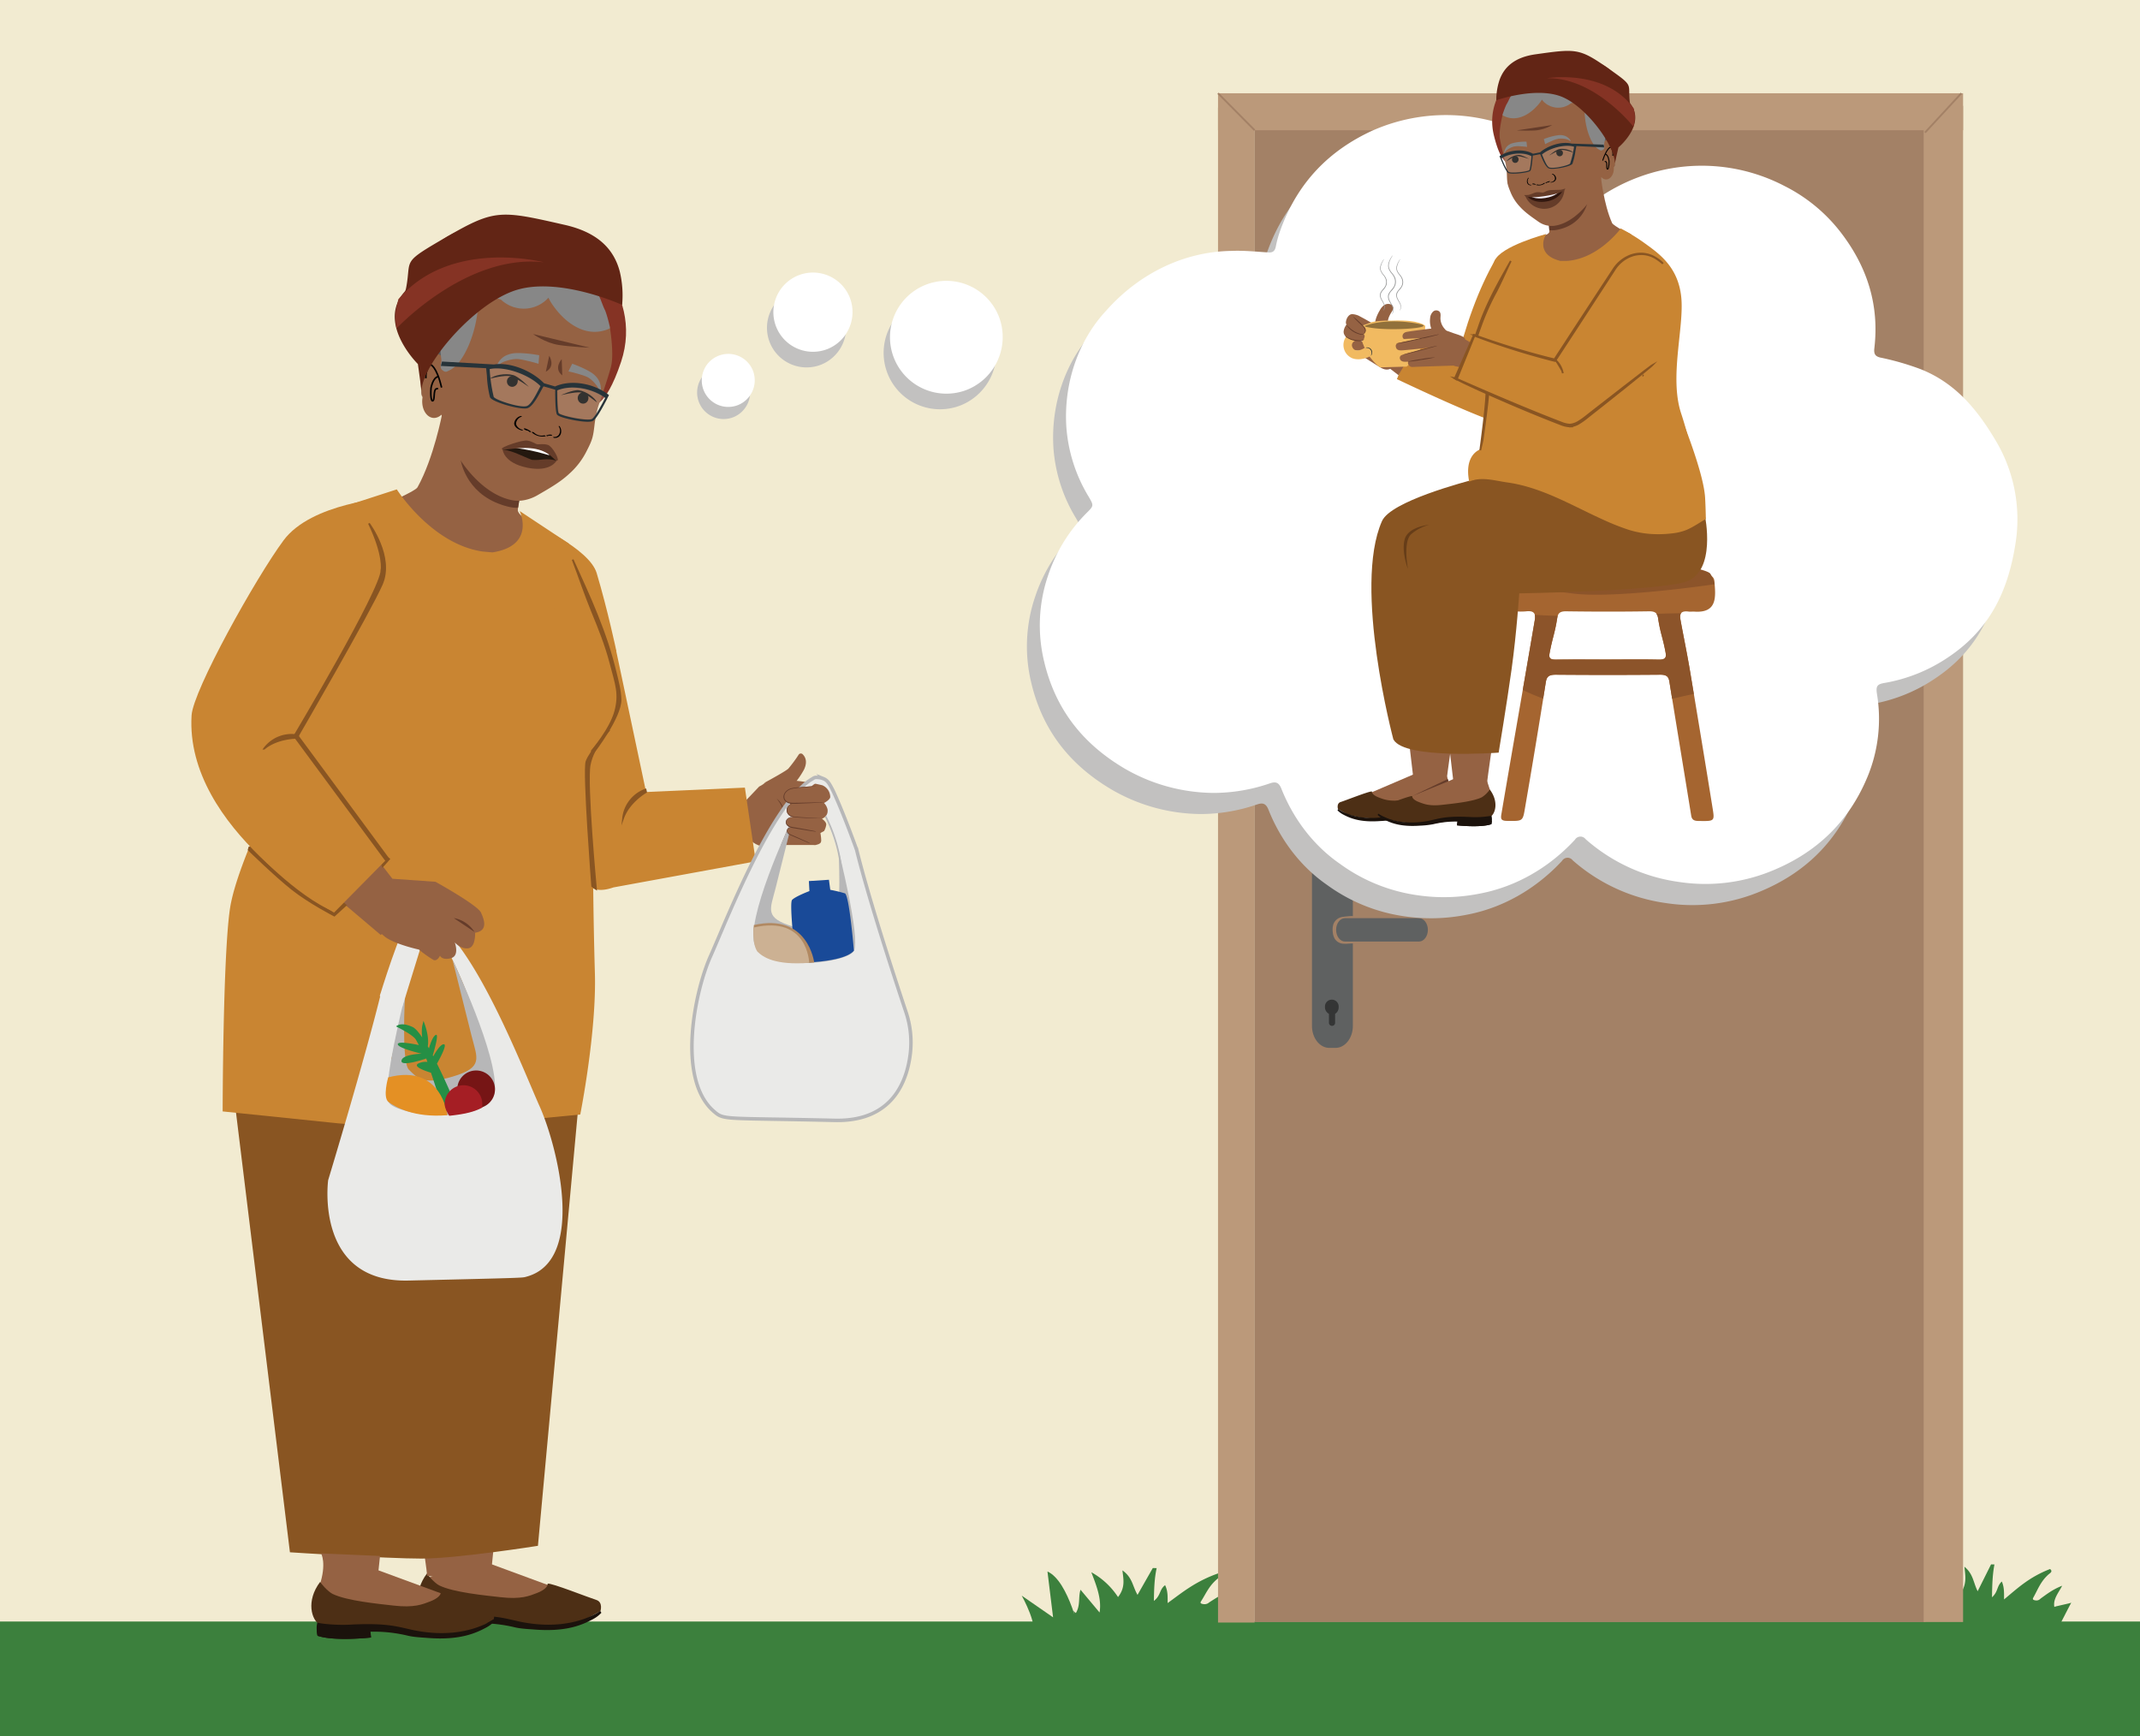 <svg xmlns="http://www.w3.org/2000/svg" viewBox="0 0 1221.96 991.43"><defs><style>.cls-1{fill:#f2ebd1;}.cls-2{fill:#3c803d;}.cls-3{fill:#956243;}.cls-4{fill:#4d2f15;}.cls-5{fill:#1b120c;}.cls-6{fill:#eaeae8;}.cls-7{fill:#5e5f5f;}.cls-8{fill:#853324;}.cls-9{fill:#c98532;}.cls-10{fill:#ec9a6f;}.cls-11{fill:#895522;stroke:#895522;}.cls-11,.cls-19,.cls-31,.cls-32,.cls-35,.cls-42,.cls-43{stroke-miterlimit:10;}.cls-12{fill:#653c2a;}.cls-13{fill:#010101;}.cls-14{fill:#13110f;}.cls-15{fill:#878787;}.cls-16{fill:#24180f;}.cls-17,.cls-21{fill:#fff;}.cls-18{fill:#653c29;}.cls-19,.cls-31,.cls-32,.cls-35,.cls-43{fill:none;}.cls-19,.cls-43{stroke:#010101;}.cls-19{stroke-width:0.9px;}.cls-20{fill:#273339;}.cls-21{opacity:0.14;}.cls-22{fill:#622515;}.cls-23{fill:#b7b7b8;}.cls-24{fill:#258f45;}.cls-25{fill:#e49024;}.cls-26{fill:#761515;}.cls-27{fill:#a51e24;}.cls-28{fill:#194a98;}.cls-29{fill:#b18962;}.cls-30{fill:#ccb193;}.cls-31,.cls-32{stroke:#b7b7b8;}.cls-31{stroke-width:2px;}.cls-32{stroke-width:0.95px;}.cls-33{fill:#bb997a;}.cls-34{fill:#a38166;}.cls-35{stroke:#a38166;stroke-width:1.04px;}.cls-36{fill:#5f6161;}.cls-37{fill:#343535;}.cls-38{fill:#c2c1c0;}.cls-39{fill:#3ba448;}.cls-40{fill:#a56530;}.cls-41{fill:#8c542a;}.cls-42{fill:#993a2f;stroke:#993a2f;stroke-width:0.25px;}.cls-43{stroke-width:0.56px;}.cls-44{fill:#31160e;}.cls-45{fill:#f1eef7;}.cls-46{fill:#663d18;}.cls-47{fill:#f1ba61;}.cls-48{opacity:0.4;}.cls-49{fill:#989999;}</style></defs><g id="Layer_1" data-name="Layer 1"><rect class="cls-1" width="1221.96" height="991.43"/><polyline class="cls-2" points="0 991.29 1221.96 991.29 1221.96 925.89 0 925.89"/><path class="cls-3" d="M276.9,891.8l37.77,13.89c2.92,2.11-32.66,25.55-71.94-4.43Z"/><path class="cls-4" d="M342.88,919.88s1.59-5.11-2.44-6.34-25.65-9.83-27.73-9.27c.15,1.5-1.63,3.62-6,5.31s-9.26,3.77-20.94,2.41c-8.75-1-26.73-2.7-34.87-6.67-2.72-1.32-6.87-6.15-7.09-6.89-8.33,11.05-4.78,21.87-.43,24.28s29,2.4,29,2.4l22.09,3.57,20.54-.56,8.61-.83L333.81,925Z"/><path class="cls-5" d="M242.22,921.73c2.74.73,11.4,1.54,18.74,1.14,19.71-1.06,26.49,1,33.31,2.5a82.47,82.47,0,0,0,11.89,2c23.25,2.19,36.06-7.13,36.5-7.51a2.28,2.28,0,0,1,.7,1.07,17.71,17.71,0,0,1-4.52,3.48c-6.26,3.39-15.28,7.42-33.26,6.08-5.1-.37-8.16-.51-11.56-1.28a83,83,0,0,0-21.48-2.31l.29,3.33s-20.82,2.33-30.53-1C241.24,924.13,242.22,921.73,242.22,921.73Z"/><path class="cls-5" d="M241.86,926.24c12.77,2.3,26.38,1.38,30.72,1.08l.25,2.93s-20.82,2.33-30.53-1A23,23,0,0,1,241.86,926.24Z"/><path class="cls-6" d="M489.5,484.72s-13.61-38.11-17.59-40-6.9,2.1-6.9,2.1l15.17,44.45Z"/><path class="cls-3" d="M469.58,448.4a111.94,111.94,0,0,0-14.89-2.57,3.1,3.1,0,0,1-1-.26,16.44,16.44,0,0,1-7.79,2.14c-3.06.12-6.12-.86-9.18-.81-.56.91-3.22,2.21-3.22,2.21l-11.12,11.68c3.29,9.65,1.36,18.53,11.37,22.11l7.79-.4h23s2.66-1.51,3-3.06a4.64,4.64,0,0,0-.53-3l3.55-1.92a10.09,10.09,0,0,0,1.22-3.57c.16-1.73-2.43-3.42-2.43-3.42l1-.55a4.49,4.49,0,0,0,2.23-3.84l0-.76a7.41,7.41,0,0,0-2.06-3.86s3.39-1.76,3.55-3.38A7.32,7.32,0,0,0,469.58,448.4Z"/><path class="cls-3" d="M449.92,455.74c0-.57-.07-4.1.28-4.6a3.9,3.9,0,0,1,.33-.38,47.52,47.52,0,0,0,8.58-11.35c2.21-4.68.6-7.38-.79-8.73a1.47,1.47,0,0,0-2.09,0,1.56,1.56,0,0,0-.16.2,78.6,78.6,0,0,1-5.91,8c-1.18,1.19-8.74,5.41-13.4,7.95C440.87,449.4,445.13,455.51,449.92,455.74Z"/><path class="cls-7" d="M244,160c4.15-4.42,10-6.93,15.52-4.59,1.32-11.22,13.08-16.31,24.31-15.06,5.74.91,11.28,4.32,17,3.18,3.55-.71,6.48-3,9.68-4.81,13.37-7.29,30.93,5.8,39.66,18.28s4.46,24.44-2.76,37.84c-3.36,6.23-3.46,9.86-5.19,16.77-1.63,6.52-7.36,18.27-8.35,24.83s8.32,14.89,1.61,14.48l-71.06-18.62c-11,.62-17.43-3.59-21.61-13.82-2.68-6.93-1.44-7.06-.89-14.45.49-9.7-8.24-18.26-6.33-27.78C236.62,170.25,240.14,164.7,244,160Z"/><path class="cls-8" d="M235.12,158.35s26.72-8.89,58.45-.81,44.69,30,48.34,45-4.43,29-4.43,29,7.75,3.31,17.16-24.94c13.72-41.18-25.91-72.72-36.35-74S256.06,113,235.12,158.35Z"/><path class="cls-3" d="M252.51,236.12s-4.76,25.32-14.11,42.13c-1.31,2.35-18.45,9.57-18.45,9.57l22.14,11.1c12.64,4.88,41.94,8.45,55.2,5.71l11.51-1.23s-12.91-8.76-13.12-11.92,5.46-26,5.46-26"/><path class="cls-9" d="M351.72,371l20.83,98.41c4,13.45,5.08,26.78-8.47,30.43H351.91c-12.29,3.3-14,6.64-18.63-5.21l-38-106.35Z"/><path class="cls-3" d="M319.45,474.79a23.87,23.87,0,0,0-.33,7.89Z"/><path class="cls-9" d="M353.5,452.92c0,.55-.85.27-1.44.35a24.38,24.38,0,0,0-10.87,4.25c-6,4.28-10,11.2-12.68,18.78a60.27,60.27,0,0,0-3.07,15c8.85,13.17,11.44,20,24.89,15.4l81.2-14.87-6.19-42.1Z"/><g id="freepik--character-2--inject-1332"><path class="cls-10" d="M263.18,335.5a38.85,38.85,0,0,1-2-4.59,16.61,16.61,0,0,1-.71-5.29,16.28,16.28,0,0,1,1.5-6.33,17,17,0,0,1,2.69-4l.18-.17-.11-.27c-1-3.23-1.73-6.29-2.36-8.32a12.79,12.79,0,0,0-1.16-3.24,1.84,1.84,0,0,0,.13.9l.58,2.41c.5,2.11,1.06,5,2.11,8.54l.09-.44a16.52,16.52,0,0,0-4.41,11,16.2,16.2,0,0,0,1,5.48,14.63,14.63,0,0,0,1.59,3.34A4.85,4.85,0,0,0,263.18,335.5Z"/><path class="cls-10" d="M234.59,324.83a26.54,26.54,0,0,0-2.45-3,13.86,13.86,0,0,1-3.77-8c-.07-1.73.28-3.44.17-5.09a5.43,5.43,0,0,0-1.7-3.95,3.35,3.35,0,0,0-2.79-.76c-.7.18-1,.51-.94.54a4,4,0,0,1,1-.23,3.27,3.27,0,0,1,2.38.88,5.1,5.1,0,0,1,1.29,3.57c.08,1.5-.3,3.21-.23,5.08a10.91,10.91,0,0,0,1.59,4.9,19.57,19.57,0,0,0,2.6,3.34A15.28,15.28,0,0,0,234.59,324.83Z"/><path class="cls-10" d="M244.31,319.14a39.67,39.67,0,0,0-3.65-3.57,24.26,24.26,0,0,1-6.7-10,14,14,0,0,1-.56-3.34,21.63,21.63,0,0,1,.21-3.21,6.94,6.94,0,0,0-1.14-5.5,3.11,3.11,0,0,0-2.07-1.07,3,3,0,0,0-1.66.29c-.86.49-.94,1.11-.92,1.1a2.16,2.16,0,0,1,1-.8,2.74,2.74,0,0,1,3.1.83,6.55,6.55,0,0,1,.85,5,23.09,23.09,0,0,0-.26,3.32,13.54,13.54,0,0,0,.59,3.57A22.69,22.69,0,0,0,240.19,316c1.2,1,2.2,1.86,2.91,2.39A4.32,4.32,0,0,0,244.31,319.14Z"/></g><g id="freepik--character-1--inject-1332"><path class="cls-3" d="M241.6,882.75s2.24,14.41,2.24,16.94L255.9,902l24.07.62,2.13-21.18Z"/><path class="cls-11" d="M306.7,882.23l25.71-279.54L318.55,519H148.47l-17.59,80.53L166,885.88s54.56,3.57,74.76,3.57S306.7,882.23,306.7,882.23Z"/><path class="cls-3" d="M291.16,290.27l-65-4.18-8.16,23.67s16.1,16.41,17.81,17.22,41.54,11.28,41.54,11.28,46.07-15.15,45.45-15S291.16,290.27,291.16,290.27Z"/><path class="cls-9" d="M339.69,555.63c-1-33.83-1.11-66.73-1.11-66.73l-1.51-16.12,12.67-61c4.53-14.78,5.83-25.78,2.61-32.26l-27.58-69.17-28-18.54c1,2.39,7.87,19.9-15.55,23.6l-5.64-.49c-29.28-4.27-49-35.48-49-35.48L200,288.05,166.6,431.63S135.34,491.26,131.29,519s-4.15,115.62-4.15,115.62l64,6.6q7.13.74,14.29.91l37.63.9a260,260,0,0,0,31.2-1.13l57.07-5.51S340.69,589.46,339.69,555.63Z"/><path class="cls-3" d="M183.34,887s3.38,5.62-.92,18.5l24.36,5,9.13-11.89L217,888.45Z"/></g><path class="cls-3" d="M178.17,442.25c-4.22,2.51-13,5.95-17.2,8.54-9,5.58-16.83,7.58-25.49,13.72l82,69.41,15.33-20.8Z"/><path class="cls-12" d="M447.69,464.83a27.77,27.77,0,0,0-1.44-4.73,25.44,25.44,0,0,0-2.78-4.12A10.92,10.92,0,0,1,447.69,464.83Z"/><path class="cls-9" d="M304,298.87s32.53,14.33,36.71,28.37c6.36,21.32,11.23,44.47,11.23,44.47L326.26,385Z"/><path class="cls-11" d="M354.32,399.46c-.11-5.15-1.53-10.29-2.71-15.27q-2-8.29-4.63-16.39C343.31,356.62,338.8,345.73,334,335c-2.29-5.17-4.64-10.32-7-15.46,3.72,9.72,7,19.62,10.94,29.25,4.07,9.86,7.94,19.46,10.64,29.79,3.18,12.18,5.45,17.59,2.7,27.72S338,428.72,338,428.72l1,.84S354.52,409.51,354.32,399.46Z"/><path class="cls-12" d="M296.61,285.08s-5.24-1.67-8.8-3.25-9.93-2.3-24.84-19.63c0,0,2.34,19,23.58,26.06,0,0,5.46,2,9.3,1.65Z"/><path class="cls-3" d="M332,177.13l.2.22a3.61,3.61,0,0,1-.16-.42Zm8.78,4c.1.15.22.31.35.47l0-.17S340.85,180.94,340.81,181.15ZM261,259.78c6.58,10.82,17.87,23.26,31.62,25.88,4.92.93,10.23-.52,14.32-2.91,6.23-3.61,12.75-7.26,17.85-12a43,43,0,0,0,10.34-13.51c3.17-6.14,3.55-7.86,4.34-14.54a66.94,66.94,0,0,1,2-10.18c1-3.17,5.38-15.56,7.38-23s-.65-22.85-.65-22.85c0-2.12-3-1.71-3.69-3.58l-.88-.21a.87.87,0,0,1,.24.91,7.17,7.17,0,0,1-2.72-2.18v0c-1.46.29-2.63-.63-3.49-1.9-.05.21.07.66.29.71a4.52,4.52,0,0,1-3.22-2.05c-.05.21.08.66,0,.86a8.2,8.2,0,0,1-2.53-1.92c.14.31,5.28.73,5.24.87-1.36-.11,0,.68-.82-.58l-.91-1c-1.14-.07-1.26.61-1.94-.41.17.25-.08-2.36-.13-2.16-1.31-.32-.93-.32-1.89-1.18,0,.2-3.9.45-3.94.65-1.1-.26-1,.81-1.74-.2.17.25,1-.66,1.17-.41-1.37-.11-2.07.62-2.92-.65.17.25-3.81-3.25-3.81-3.25-1.37-.11-1.24.36-2.15-.71.35.51-6-1.83-5.86-1.37-1.1-.27,1.13,4.52.4,3.7-.05.21-2.38-1.21-2.38-1.21-1.15-.06.26,1.35-.42.33-.05.2,0,.86.24.91a4.61,4.61,0,0,1-4-1.6c.34.51.46,1,.63,1.22-1.09-.27-2-.27-2.92-1.34-.05.2.24.91.46,1a4.48,4.48,0,0,1-3.41-1.24c-.05.2.29.71.46,1a3.21,3.21,0,0,1-2.53-1l.46,1c-.87-.21-1.63,0-2.85-.68,0,.2.34.51.3.71a8.4,8.4,0,0,1-2.15-.73c-.05.2.51.76.29.71-.87-.21-1.63,0-2.63-.63.17.25.29.71.47,1a5.94,5.94,0,0,1-2.59-.83,1.52,1.52,0,0,0,.25.91c-.88-.21-1.64,0-2.64-.63,0,.2.3.71.47,1a11.86,11.86,0,0,1-2.63-.63c-.05.2.34.5.51.76a7.2,7.2,0,0,1-2.8-.89c-.1.41.07.66,0,.86-.66-.16-1-.46-1.7-.62l-1.2.14c-4,3.29-14.78-2.71-14.78-2.71-8.1,3.81-5.65,33.81-6.34,37.69s-3.13,4.42-3.13,4.42c-.76-1.67-3.09,2.18-3.37.41-.32-1.57.56-3.27.23-4.84-1.2-3.7-5.83-3.74-8.72-2.3l-.56.56c-4.45,3.75-4.16,18.78-2.67,23.58-1.3,8.74,5.17,15,10.87,9.84l.4,3.62"/><path class="cls-13" d="M310.47,248.65a6.45,6.45,0,0,1-5.63-1.72c-.31-.31-1.56-.38-1.13,0a9.08,9.08,0,0,0,7.69,2.22c.24-.06.24-.22,0-.37a1.42,1.42,0,0,0-.93-.18"/><path class="cls-13" d="M303.12,246.35a10.6,10.6,0,0,0-3.32-1.72.83.83,0,0,0-.58.05.17.17,0,0,0-.06.29,4.09,4.09,0,0,0,1.83.9.74.74,0,0,0,.65-.09c.15-.14,0-.29-.19-.33a3.19,3.19,0,0,1-1.47-.73l-.64.33a9.41,9.41,0,0,1,3,1.55.8.8,0,0,0,.66.08c.15,0,.33-.19.16-.33"/><path class="cls-13" d="M298.25,245.35a5.08,5.08,0,0,1-3.39-2.63c-.67-1.86.93-4.17,2.95-4.78.22-.06.15-.23,0-.32a1.19,1.19,0,0,0-.79,0,5,5,0,0,0-3.4,3.94c-.12,1.46,1,2.77,2.61,3.59a8.07,8.07,0,0,0,1.53.59c.21.06.62.09.76-.06s0-.26-.23-.31"/><path class="cls-13" d="M313.25,248.56a.19.19,0,0,1,.24-.23,1.7,1.7,0,0,0,1.19-.09l.27.55a5.05,5.05,0,0,0-2.42.26.43.43,0,0,1-.44-.18c-.07-.1-.13-.3,0-.36"/><path class="cls-13" d="M312.12,248.51a5.71,5.71,0,0,1,2.7-.28.5.5,0,0,1,.35.26.21.21,0,0,1-.08.29"/><path class="cls-13" d="M316.16,249.46a3,3,0,0,0,2.88-1.13,4.26,4.26,0,0,0,0-4.81.17.17,0,0,1,.14-.28.53.53,0,0,1,.45.27,4.76,4.76,0,0,1,.59,4.22,3.37,3.37,0,0,1-2.81,2.3,3.48,3.48,0,0,1-1.07,0c-.15,0-.38-.16-.41-.34s.12-.23.25-.2"/><path class="cls-14" d="M332.13,224.19a3.11,3.11,0,0,1,3.87,3.1,3.25,3.25,0,0,1-1.44,2.71,3,3,0,0,1-3.52-.22,3.34,3.34,0,0,1-.7-4.17,3,3,0,0,1,1.79-1.42"/><path class="cls-14" d="M320.28,225.65s7.05-3.25,10.15-2.83c4.53.62,9.39,4.38,10.44,7,0,0-6.34-5.39-9.55-5.74S320.28,225.65,320.28,225.65Z"/><path class="cls-14" d="M295.1,215.81a4.26,4.26,0,0,0-4-.7,3.08,3.08,0,0,0-1.27,1.22,3.24,3.24,0,0,0,.06,3.07,3,3,0,0,0,3.24,1.4,3.37,3.37,0,0,0,2.51-3.41c0-.25.34-.65-.53-1.4"/><path class="cls-14" d="M302,220.91s-5.68-5.86-8.95-6.74c-4.78-1.29-11.19.15-13.29,2.07,0,0,8.56-2.33,11.89-1.33S302,220.91,302,220.91Z"/><path class="cls-15" d="M326.73,207.68l-1.21,2.49c-.31.63-.62,1.27-.92,1.9,2.37.51,4.35,1.05,5.83,1.5,3.13.94,4.72,1.43,6.26,2.54a17.47,17.47,0,0,1,3.24,3.1,11.36,11.36,0,0,1,1.49,2.06c.92,1.73.93,3.18,1.21,3.19s.41-1.18.43-1.3a10.82,10.82,0,0,0-1-5.69,12.6,12.6,0,0,0-3-3.71c-1.44-1.24-5.89-3.81-12.35-6.08"/><path class="cls-15" d="M307.89,202.86c-.07.92-.14,1.84-.22,2.76-.05.71-.11,1.41-.16,2.11-2.52-.78-4.68-1.32-6.31-1.69-3.45-.79-5.22-1.18-7.27-1a20.88,20.88,0,0,0-4.74,1,13,13,0,0,0-2.53,1c-1.8,1-2.6,2.26-2.87,2.12s.25-1.22.31-1.33a11,11,0,0,1,4-4.41,14.24,14.24,0,0,1,4.86-1.65c2-.33,7.62-.27,14.94,1.07"/><path class="cls-16" d="M306.28,255.45c-5-1-16.66-.3-19.28,1.16,0,0,4.89,5.12,16.48,7.54S317.8,263,317.8,263,312.64,256.77,306.28,255.45Z"/><path class="cls-17" d="M292.16,255.46s6,.76,10.78,1.75,10.59,2.7,10.59,2.7,1.49-3.37-7.1-5.16S292.16,255.46,292.16,255.46Z"/><path class="cls-18" d="M303.81,262.59c-5.27-1.9-10.4-5-16.81-6,0,0,.28,7.59,13.9,10.43s16.9-4,16.9-4C311.55,261.32,309.39,263,303.81,262.59Z"/><path class="cls-18" d="M312.76,254c-2.82-.8-4.86-.1-6.1-.36s-2.83-1.72-5.74-2.1c-2.72-.36-15.41,3.8-14.32,4.91s10.87-1.85,19.49-.06,10.7,7.23,12.14,6.64S315.4,254.75,312.76,254Z"/><path class="cls-12" d="M313.61,203.14s3.88,6.05-1.93,9.08Z"/><path class="cls-12" d="M320.74,205.07s-4.86,5.29.33,9.28Z"/><path class="cls-19" d="M252.14,221.29c-2.91-12.44-6.39-13.13-6.39-13.13s-2.82,2.28-2.59,7.86"/><path class="cls-19" d="M250.15,222c-3.07-.85-1.69,5.42-2.79,6.65s-1.62-2.64-1.24-7.12c0,0,1-6,4.19-6.53"/><path class="cls-12" d="M304.38,190.72s7,5.14,14.79,6.27,17.56,1.53,17.56,1.53"/><path class="cls-11" d="M348,416.72s-11.28,12.63-13.11,18.15S338.14,506,338.14,506l2.16,1.54s-5.66-60.32-3.57-70.91S348,416.72,348,416.72Z"/><path class="cls-3" d="M215.91,896.6l37.77,13.89c2.92,2.11-32.66,25.55-72-4.43Z"/><path class="cls-15" d="M345.41,177c-.07-.16,0,.07,0,0-1.5-3-2.27-6.12-3.9-9.07s-3.2-5.54-5-8.34c-.11-.17-2.64-.64-2.75-.8l-.11-.17-.17-.27-.4-.6a59.09,59.09,0,0,0-39.5-8.24A49,49,0,0,0,252,205c.33,2.3-1.4,4.74.55,6.31s2.31,1,4.56-.09a16.11,16.11,0,0,0,5.45-5c7.22-9.69,11.21-26.29,10.54-38.35,1.07,2.43,11.27,1.69,13.24,3.47A19,19,0,0,0,313.17,170a29.29,29.29,0,0,0,2.4,4.12c8.35,12,20.57,19,32.61,13.41C348.62,187.3,346.35,178.92,345.41,177Z"/><path class="cls-20" d="M277.59,210.24l.44,4.4a61,61,0,0,0,1.75,12.15c1,2.74,17.67,7.46,21.42,6.28s7.78-10.42,9.17-12.46l6.67,1.9c-.05,3,0,12.66,1,14.19s8.8,3.05,9.68,3.22,1.75.32,2.88.48c3,.44,6.64.75,8-.09,2-1.24,5.15-7,8-12.43L347,227a4.64,4.64,0,0,0,.23-.41h0l.51-1c-8.68-6.83-21.61-8.93-30.64-5l0,.11-6.49-1.88c-6.32-6.62-18.58-12.21-28.59-10.71h0l-29.63-1.67-.66,2.51ZM319,235.94c-.63-.95-.85-7.75-.86-13,7.82-3.29,19.47-1.38,27.34,4.23l0,.13C344,230.22,339.91,238,338,239.23c-2.31,1.44-17.8-1.76-18.93-3.26Zm-37.1-9.39a87.76,87.76,0,0,1-2.29-15.8c9-1.88,22.81,3.42,29,9.74-2.08,3.78-5.14,10.5-7.83,11.35-3.87,1.22-18.28-3.56-18.9-5.29Z"/><path class="cls-21" d="M319.23,235.85c-.62-1-.85-7.75-.86-13,7.82-3.3,19.47-1.38,27.34,4.23l0,.12c-1.53,2.93-5.57,10.72-7.53,11.94-2.31,1.44-17.79-1.77-18.93-3.27Z"/><path class="cls-21" d="M281.94,226.55a87.76,87.76,0,0,1-2.29-15.8c9-1.88,22.81,3.42,29,9.74-2.08,3.78-5.14,10.5-7.83,11.35-3.87,1.22-18.28-3.56-18.9-5.29Z"/><path class="cls-22" d="M238.62,207.87s-21.64-21.28-9.53-38.8c2.33-3.36,2.34-2.14,2.92-5.26,3-16.37-3.32-13.32,23.68-28.93s30.5-14.74,66.87-6.46c18.76,4.27,27.95,13.77,31.32,26.57a58.58,58.58,0,0,1,1.36,19.1s-37.1-16.9-62.06-7.93-55.3,45.85-52.34,59.59C241.68,229.6,238.62,207.87,238.62,207.87Z"/><path class="cls-8" d="M226.36,187.61s40.12-43,84.2-37.83c0,0-53.3-14-83.11,21.12l-1,4.5a25.28,25.28,0,0,0-.48,8.54Z"/><path class="cls-2" d="M1177.51,905.46c-5.37,2.08-8.75,4.77-12.37,7.37a3.12,3.12,0,0,1-2.8,1c-2.13-.26-1.53-1.2-1.21-1.78,2.48-4.39,4-8.93,8.53-13,.91-.82,2.73-1.66.95-3.14-12.17,4.72-18.75,11.16-26.28,17.36,0-3.5.19-6.87-1.27-10.22-3,2.66-2,5.77-5.61,9,.1-6.68.24-12.7,1.39-18.73l-1.93-.06c-2.46,4.93-4.91,9.85-7.65,15.33-2.56-5.07-2.46-9.84-7.56-14,.47,4.88,1.62,9.7-2.2,15.25a40.29,40.29,0,0,0-13.36-14.18c2.56,7.63,5.22,15.2,4.14,23l-9.54-13c-1.23,4.39.06,8.74-2.33,13.31a6.41,6.41,0,0,1-1.17-1.27,175.86,175.86,0,0,1,1.48,20.52,1.47,1.47,0,0,1-2.92.32c-.11.39-.23.79-.34,1.19q.09,2.64.21,5.28c.34,7.56.84,15.11,1.34,22.66h50.83c6.25-13.84,13.41-27.12,20.87-40.15.21-.37,1.28,6.83,1.49,6.45.91-2.51,2.64,0,3.94-2.27.51-.9,8-15.71,8.6-16.58-.41.33-9.26,2.11-9.69,2.44C1172.2,913,1175.59,909.29,1177.51,905.46Z"/><path class="cls-2" d="M704.6,907.57c-6.13,2.08-10,4.77-14.12,7.38a3.87,3.87,0,0,1-3.19,1c-2.43-.26-1.75-1.2-1.38-1.77,2.82-4.4,4.53-8.94,9.73-13.05,1-.82,3.11-1.66,1.09-3.13-13.9,4.71-21.4,11.15-30,17.35,0-3.5.21-6.87-1.46-10.22-3.42,2.66-2.29,5.77-6.39,9,.11-6.68.27-12.7,1.58-18.73l-2.2-.06c-2.8,4.93-5.61,9.85-8.72,15.33-2.93-5.07-2.81-9.84-8.63-14,.53,4.88,1.84,9.7-2.51,15.25a43.13,43.13,0,0,0-15.25-14.18c2.92,7.64,6,15.2,4.72,23l-10.88-13c-1.4,4.39.07,8.74-2.66,13.31a6.89,6.89,0,0,1-1.34-1.27,156.72,156.72,0,0,1,1.7,20.52,1.69,1.69,0,0,1-3.34.32c-.12.4-.26.79-.38,1.19.07,1.76.14,3.52.23,5.28.4,7.56,1,15.11,1.53,22.67h58a448.84,448.84,0,0,1,23.8-40.15c.25-.38,1.47,6.82,1.71,6.44,1-2.51,3,0,4.49-2.27.58-.89,9.18-15.71,9.81-16.58-.46.33-10.56,2.11-11,2.44C698.54,915.06,702.41,911.4,704.6,907.57Z"/><path class="cls-2" d="M616.94,934.52s-6.43-31.69-18.83-37.2l3.21,26.18-17.91-12.4s10.57,18.82,5.51,23.42"/><path class="cls-6" d="M187.38,673.88s20.82-68.69,30.25-107.1a85.13,85.13,0,0,0,13.67,1.7c-2,15.15-7.78,35.34-7.8,36.29-.22,9.67,28.75,21.1,47.11,4.61,11.65-10.47-7.27-51.59-15.14-67.31-1.92-3.84-3.18-6.16-3.18-6.16s-6.17-11-13.33-8.67c-2.06-1.92-4.92,3.24-7.09,1.45,10.15-4.24,13.53-4.58,13.53-4.58,25,12.88,53.22,86.43,62.81,107.79s27.16,87.82-7.75,97.13c-2.22.6.47.6-67.2,2.17C179.43,732.48,187.38,673.88,187.38,673.88Z"/><path class="cls-23" d="M258.38,548s26.42,55.08,24.14,75.1-56.53,14.24-60.59,6.25,9.35-60.85,9.35-60.85-2.2,38.12,2.24,42.33S241,620,258.6,614.7s13.95-10.23,10.65-23.3S258.38,548,258.38,548Z"/><path class="cls-24" d="M253.4,596.27c-1.9,0-4.55,4.25-6,6.86l-.28-.53c1.29-4.34,3.56-12.67,1.68-11.65-1.66.88-3.09,4.95-3.87,7.65-.22-.38-.43-.76-.66-1.14,1.06-6.35-2.46-14.55-2.46-14.55l-.72,2.89a23.46,23.46,0,0,0,0,6.59c-2-3-3.93-5.23-5.45-5.95-7-3.28-9.49-.34-9.49-.34s9.72,4.67,11.38,7.64l1.65,3s-12-2.71-12.05-.49,13.6,5.43,13.6,5.43-11,.21-11.48,4,14.15-1.27,14.15-1.27l.64,1.93a9.62,9.62,0,0,0-4.27.54c-5.21,1.74,2.52,4.48,6.33,5.65l7.27,22,8.19-1.27-4.19-9s-3.48-8.15-7.86-16.91C251.58,603.68,255.48,596.22,253.4,596.27Z"/><path class="cls-25" d="M255.47,636.76s-3.11-29.62-33.81-21.59c0,0-3.37,11.56.27,14.16S236.15,638.41,255.47,636.76Z"/><path class="cls-26" d="M271.78,632.78a10.77,10.77,0,1,1,10.86-10.65A10.75,10.75,0,0,1,271.78,632.78Z"/><path class="cls-27" d="M253.91,630.3a10.74,10.74,0,1,1,21.48.24l0,1.85c-5.32,2.9-11.59,3.92-18.85,4.72C255.39,635.39,253.88,632.5,253.91,630.3Z"/><path class="cls-6" d="M216.83,568.71s12.37-40.54,16.59-42.58,12-2,12-2l-15.63,50.57Z"/><path class="cls-3" d="M224.1,501.77l24.55,1.72s24,13.26,26,17.6,4,10.38-3.35,11.5c0,0,.38,8.28-3.92,8.88s-7.7-3.34-7.7-3.34,2.92,7.65-2.21,9-6.24-1.43-6.24-1.43-1.52,3.36-3.69,2.44a63.69,63.69,0,0,1-8.31-5.93s-12.92-2.79-19-7a33.88,33.88,0,0,1-9.69-11.86Z"/><path class="cls-12" d="M259.11,524.2a17.71,17.71,0,0,1,11.83,7.93"/><path class="cls-6" d="M518.53,579.9c-5.33-15.91-21.74-65.51-29.15-95.67-4.57,1-6,.85-10.64,1.15,1.86,14.31,7.35,33.39,7.37,34.29.21,9.13-27.17,19.93-44.52,4.35-11-9.89,6.87-48.74,14.31-63.59,1.81-3.63,3-5.83,3-5.83s5.83-10.37,12.6-8.19c1.95-1.82-.68.84,1.37-.86-9.59-4-7.45-2.09-7.45-2.09-23.65,12.17-50.29,81.66-59.35,101.84s-19.68,70.85,1.48,89.23c6,5.23,5.4,3.12,69.34,4.6,38.48.91,43.55-30.56,43.73-45.93A40,40,0,0,0,518.53,579.9Z"/><path class="cls-23" d="M453.15,466s-25,52-22.8,71,53.41,13.45,57.24,5.9-8.83-57.49-8.83-57.49,2.08,36-2.12,40-7,8.72-23.69,3.68-13.19-9.66-10.07-22S453.15,466,453.15,466Z"/><path class="cls-28" d="M452.29,513.85c1.86-2,9.9-5.05,9.9-5.05l-.31-5.71,11.45-.74.76,5.74a79.84,79.84,0,0,1,8.33,2c2.55.91,5.17,32.75,5.17,32.75-6.21,7.19-33.07,6.88-33.07,6.88S450.43,515.88,452.29,513.85Z"/><path class="cls-29" d="M430.46,528.21c31-7.12,34.46,21.41,34.46,21.41-19.49,1.47-28.46-5.53-31.82-8.82C429.43,538.49,430.46,528.21,430.46,528.21Z"/><path class="cls-30" d="M462.05,549.78s-.66-27.3-31.62-20.18c0,0-1.17,8.87,2,13.71C435.77,546.6,442.56,551.25,462.05,549.78Z"/><path class="cls-31" d="M519.82,601.39a54.57,54.57,0,0,0-2.51-23.55c-6.08-18.2-21.22-64.36-28.25-93l-.05,0q-1.15-3.19-2.34-6.38c-1.36-3.63-2.74-7.26-4.17-10.86-1.54-3.9-3.12-7.78-4.81-11.61-1-2.31-2-4.64-3.25-6.86-1.06-1.94-2.13-3.66-4.28-4.52a10.83,10.83,0,0,0-3.38-.69,4.49,4.49,0,0,0-1.51.05,6.16,6.16,0,0,0-1.31.71c-.56.32-1.1.68-1.63,1a35.9,35.9,0,0,0-3.3,2.6,60.43,60.43,0,0,0-6.62,7,109.8,109.8,0,0,0-6.59,8.89c-2.28,3.37-4.42,6.84-6.47,10.35-2.17,3.72-4.24,7.49-6.24,11.3s-4,7.81-5.92,11.77-3.72,7.8-5.51,11.73q-2.55,5.58-5,11.21-2.24,5.07-4.4,10.18-1.84,4.34-3.7,8.68c-.93,2.18-1.86,4.36-2.83,6.52-9.07,20.19-19.36,70.23,1.8,88.61,6,5.23,5.08,3.73,69,5.21C509.45,640.52,517.93,617.66,519.82,601.39Z"/><path class="cls-32" d="M471.42,466.11a88.88,88.88,0,0,1,9,30.17"/><path class="cls-3" d="M463.4,449a78.85,78.85,0,0,0-10.26,1.26c-3.07.82-3.23,1.51-3.23,1.51l0,.21c-.68.67-2,1.81-1.9,2.52.1,1.24-.08,3.05,2.89,3.93l.31.68c-.88.86-2.2,2.43-2,3.94a4.07,4.07,0,0,0,3.31,3.39v.1c-.89.1-3.38.58-3.54,2.68-.21,2.56,3.25,3.41,3.25,3.41s-2.32-.43-2.68,1.6,3.16,2.82,3.16,2.82a14.29,14.29,0,0,0,1.39-1.91l.5,2.74s8.2,3.7,9.48,4.44a3,3,0,0,0,2.3,0,4.8,4.8,0,0,0,2-.9,2.26,2.26,0,0,0,.54-1.55,24.84,24.84,0,0,0-.78-5.55l-1.32-7-2.23-11.79-1.23-6.46Z"/><path class="cls-11" d="M368.9,452.23s-9.79,5.6-13.11,15a19.52,19.52,0,0,1,12.82-16.36Z"/><path class="cls-11" d="M142.44,483.53s26.58,29,48.3,37.56h0l5.28-5.35,1.36,1.16-6.47,5.88s-14.39-7.41-24.12-15.13S142,485.23,142,485.23l.48-1.7"/><polyline class="cls-11" points="221.48 489.91 218.26 493.71 218.54 494.58 222.17 490.52 221.48 489.91"/><path class="cls-4" d="M281.89,924.68s1.59-5.11-2.44-6.34-25.65-9.83-27.73-9.27c.14,1.5-1.63,3.62-6,5.31s-9.26,3.77-20.94,2.41c-8.75-1-26.73-2.7-34.87-6.67-2.72-1.33-6.87-6.16-7.09-6.89-8.33,11-4.78,21.87-.43,24.28s29,2.4,29,2.4l22.08,3.57,20.55-.56,8.6-.83,10.22-2.29Z"/><path class="cls-5" d="M181.23,926.53c2.73.73,11.4,1.54,18.74,1.14,19.71-1.06,26.49,1,33.31,2.5a82.47,82.47,0,0,0,11.89,2c23.25,2.19,36.06-7.13,36.5-7.51a2.28,2.28,0,0,1,.7,1.07,18,18,0,0,1-4.52,3.48c-6.26,3.39-15.28,7.42-33.26,6.08-5.1-.37-8.16-.51-11.56-1.28a83,83,0,0,0-21.48-2.31l.29,3.33s-20.82,2.33-30.53-1C180.25,928.93,181.23,926.53,181.23,926.53Z"/><path class="cls-5" d="M180.87,931c12.76,2.3,26.38,1.38,30.71,1.08l.26,2.93s-20.82,2.33-30.53-1A23,23,0,0,1,180.87,931Z"/></g><g id="Layer_3" data-name="Layer 3"><rect class="cls-33" x="695.5" y="61.43" width="20.92" height="865.04"/><rect class="cls-34" x="716.37" y="66.11" width="383.07" height="860.07"/><rect class="cls-33" x="695.5" y="53.26" width="425.44" height="21.11"/><line class="cls-35" x1="695.5" y1="53.26" x2="716.42" y2="74.37"/><path class="cls-36" d="M768,524.28h42.27c2.79,0,5.06,3,5.06,6.67h0c0,3.68-2.27,6.67-5.06,6.67H768c-2.8,0-5.06-3-5.06-6.67h0C762.91,527.27,765.17,524.28,768,524.28Z"/><path class="cls-36" d="M767.87,538.91l-.93-.06a6.15,6.15,0,0,1-4.85-2.93,9.43,9.43,0,0,1-1.06-3.66,10.93,10.93,0,0,1,.31-4.42,6.52,6.52,0,0,1,4.88-4.22c.47-.13,6.27-.81,6.27-.43V499.26c0-6.93-4.44-12.55-9.91-12.55h-3.51c-5.48,0-9.92,5.62-9.92,12.55v86.53c0,6.93,4.44,12.55,9.92,12.55h3.51c5.47,0,9.91-5.62,9.91-12.55v-41c0-2,0-4,0-6.07C770.94,538.7,769.4,538.94,767.87,538.91Z"/><path class="cls-37" d="M762.36,578.9v4.91a1.77,1.77,0,1,1-3.52,0V578.9a4.31,4.31,0,0,1-2.27-3.95,3.92,3.92,0,1,1,7.81.19A4.31,4.31,0,0,1,762.36,578.9Z"/><rect class="cls-33" x="1098.44" y="60.43" width="22.5" height="865.74"/><path class="cls-38" d="M634.54,450.72c-22.36-13.27-38.91-32.35-45.66-60.8a88.08,88.08,0,0,1,2.31-49.53,91,91,0,0,1,22.32-35.86c3.67-3.67,3.64-3.91.87-8.69a88.94,88.94,0,0,1-12.87-40.25c-1.52-24.81,6.83-49.09,22.74-66.14,19.12-21.58,44.88-33.83,71.8-34.15,6.78-.28,13.78.44,20.78.88,2.45.16,3.78-.6,4.34-3.51a59.08,59.08,0,0,1,2.59-9.24c10-27.7,28.27-45.55,52.13-56.62A103.59,103.59,0,0,1,878.47,97.05a96.12,96.12,0,0,1,24,25,4.2,4.2,0,0,0,.55,1,3.22,3.22,0,0,0,4.94.35,104.5,104.5,0,0,1,39-15.23,102.15,102.15,0,0,1,64.62,10.08,93.42,93.42,0,0,1,33.59,28.42c13.68,18.56,20.61,39.64,17.74,64.19-.38,3.26.46,4.62,3.33,5.34a153.55,153.55,0,0,1,23,6.61c19.48,7.69,32.27,22.46,43.65,42a87.49,87.49,0,0,1,10.5,58.21c-4.66,29.53-16.58,50-38.83,64.67a92.87,92.87,0,0,1-36.07,14.39c-4.06.72-4.79,1.87-4.06,6.49a86.65,86.65,0,0,1-5.25,46.62c-11,26.82-29.91,43.76-53.77,53.72a100.08,100.08,0,0,1-54,6.77,101.55,101.55,0,0,1-53.33-24.39,4,4,0,0,0-.57-.6,3.67,3.67,0,0,0-5.58.88c-15.29,16.44-34.58,27.22-55.35,30.92a103.51,103.51,0,0,1-34.36.76,98.43,98.43,0,0,1-44.51-18c-14.62-10.12-26.24-25-33.34-42.75-1.4-3.63-3.18-4.27-6.37-3.23a99.3,99.3,0,0,1-32.26,5.54A102.47,102.47,0,0,1,634.54,450.72Z"/><path class="cls-17" d="M641.9,438.68c-22.35-13.27-38.9-32.35-45.65-60.8a88,88,0,0,1,2.3-49.53,91.12,91.12,0,0,1,22.33-35.86c3.67-3.67,3.64-3.91.87-8.69a88.94,88.94,0,0,1-12.87-40.25c-1.52-24.81,6.83-49.09,22.74-66.14,19.12-21.58,44.87-33.83,71.79-34.15,6.79-.28,13.79.44,20.79.88,2.44.16,3.77-.6,4.33-3.51a60.19,60.19,0,0,1,2.59-9.24c10-27.7,28.27-45.55,52.13-56.62A103.6,103.6,0,0,1,885.84,85a96.45,96.45,0,0,1,24,25,3.86,3.86,0,0,0,.55,1,3.21,3.21,0,0,0,4.94.34,104.65,104.65,0,0,1,39-15.22,102.16,102.16,0,0,1,64.62,10.08,93.5,93.5,0,0,1,33.59,28.42c13.68,18.56,20.61,39.64,17.74,64.19-.39,3.26.45,4.62,3.32,5.34a153.21,153.21,0,0,1,23,6.61c19.49,7.69,32.28,22.46,43.66,42a87.55,87.55,0,0,1,10.5,58.21c-4.66,29.53-16.58,50-38.83,64.67A92.87,92.87,0,0,1,1075.86,390c-4.06.72-4.8,1.87-4.06,6.49a86.65,86.65,0,0,1-5.25,46.62c-11,26.82-29.91,43.75-53.78,53.72a100.06,100.06,0,0,1-54,6.77,101.55,101.55,0,0,1-53.32-24.39,4,4,0,0,0-.57-.6,3.68,3.68,0,0,0-5.59.88C884,496,864.69,506.74,843.92,510.44a103.45,103.45,0,0,1-34.35.76,98.43,98.43,0,0,1-44.51-18c-14.62-10.12-26.24-25-33.34-42.75-1.4-3.63-3.19-4.27-6.37-3.23a99.39,99.39,0,0,1-32.26,5.54A102.51,102.51,0,0,1,641.9,438.68Z"/><g id="freepik--character-1--inject-1332-2" data-name="freepik--character-1--inject-1332"><path class="cls-3" d="M830.26,415s-4.08,27.92-4.08,29.57l-13.76,2.79-5.49-3.86L803.34,413Z"/></g><path class="cls-3" d="M807,442.23l-24.85,10.64c-1.87,1.36,21,16.42,46.23-2.84l-2.18-6.66Z"/><path class="cls-4" d="M764,462s-1-3.28,1.57-4.07,16.49-6.32,17.82-6c-.09,1,1.05,2.33,3.87,3.41s6,2.42,13.45,1.55c5.63-.65,17.18-1.73,22.41-4.28a15.71,15.71,0,0,0,4.56-4.43c5.35,7.1,3.07,14.05.27,15.6s-18.63,1.54-18.63,1.54l-14.19,2.29-13.2-.35-5.53-.53-6.56-1.48Z"/><path class="cls-5" d="M828.68,463.18a51.81,51.81,0,0,1-12,.73c-12.66-.68-17,.62-21.4,1.61a53.87,53.87,0,0,1-7.64,1.3c-14.94,1.41-23.17-4.59-23.46-4.83a1.57,1.57,0,0,0-.45.69,11.72,11.72,0,0,0,2.91,2.24c4,2.18,9.82,4.76,21.37,3.9a50.11,50.11,0,0,0,7.43-.82,53.38,53.38,0,0,1,13.8-1.49l-.18,2.15s13.37,1.49,19.61-.67C829.32,464.72,828.68,463.18,828.68,463.18Z"/><path class="cls-5" d="M828.91,466.08a83.75,83.75,0,0,1-19.73.69l-.16,1.89s13.37,1.49,19.61-.67A13.15,13.15,0,0,0,828.91,466.08Z"/><path class="cls-9" d="M221.48,284.22s-43.66,2.85-59.57,24.33-51.67,85.7-52.52,99.94c-3.9,65,81.35,112.6,81.35,112.6l30.43-30.82L173,425.15l22.48-60.65Z"/><path class="cls-11" d="M210.66,298.87s14.27,19,7.39,34.72-48,86.67-48,86.67l51.39,69.65-.71,1.79-52.7-71.38s49.9-83.76,49.81-94.74C217.88,325.58,219.48,317.13,210.66,298.87Z"/><path class="cls-12" d="M470.25,458.16a1.43,1.43,0,0,1-.46.07l-1.34.08-4.9.24-7.28.3a36,36,0,0,1-4.32.06,5,5,0,0,1-4.11-2.14,3.56,3.56,0,0,1-.41-2.41,5.1,5.1,0,0,1,1-2.12,6.64,6.64,0,0,1,3.76-2.19,24.21,24.21,0,0,1,3.89-.5l3.36-.27,4.9-.36,1.34-.09c.29,0,.46,0,.46,0l-.46.09-1.33.14-4.87.52-3.34.28a25.68,25.68,0,0,0-3.81.53,6.2,6.2,0,0,0-3.54,2.06,3.66,3.66,0,0,0-.58,4,3.76,3.76,0,0,0,1.63,1.4,6,6,0,0,0,2.13.52c1.45.1,2.91,0,4.28,0l7.24-.16,4.9-.11h1.34Z"/><path class="cls-12" d="M468.72,467.05a3.63,3.63,0,0,1-1,.09l-2.84.05c-2.4,0-5.72-.1-9.37-.4a22,22,0,0,1-2.68-.29,5.2,5.2,0,0,1-2.33-1.05,4,4,0,0,1-1.16-4,3.72,3.72,0,0,1,1.81-2.19,3.3,3.3,0,0,1,.73-.3c.18,0,.27-.05.27,0a8.68,8.68,0,0,0-.92.45,4,4,0,0,0-1.54,2.2,3.65,3.65,0,0,0,1.13,3.63,4.85,4.85,0,0,0,2.17.94c.83.16,1.72.21,2.63.3,3.64.27,6.93.43,9.32.5l2.84.1A5.35,5.35,0,0,1,468.72,467.05Z"/><path class="cls-12" d="M466,474.87a5.29,5.29,0,0,1-1-.08l-2.59-.37L453.88,473a20.58,20.58,0,0,1-2.46-.49,4.51,4.51,0,0,1-2-1.2,2.67,2.67,0,0,1-.72-2.08,2.87,2.87,0,0,1,.86-1.68,3.9,3.9,0,0,1,2.42-1.05,2.75,2.75,0,0,1,1,0s-.35,0-.95.15a3.93,3.93,0,0,0-2.22,1.07,2.53,2.53,0,0,0-.7,1.49,2.12,2.12,0,0,0,.66,1.75,4,4,0,0,0,1.87,1.07,18.22,18.22,0,0,0,2.32.43c3.34.58,6.35,1.12,8.52,1.54l2.57.52A3.76,3.76,0,0,1,466,474.87Z"/><path class="cls-12" d="M462.77,481.63a15,15,0,0,1-2.67-1c-1.63-.67-3.86-1.63-6.32-2.7l-1.78-.78a7.62,7.62,0,0,1-1.67-.88,2.61,2.61,0,0,1-1-1.42,1.74,1.74,0,0,1,.29-1.5,2.44,2.44,0,0,1,1.92-.91,1.17,1.17,0,0,1,.76.16,7.4,7.4,0,0,0-.74,0,2.49,2.49,0,0,0-1.69.92,1.35,1.35,0,0,0-.19,1.23,2.33,2.33,0,0,0,.89,1.2,7.41,7.41,0,0,0,1.59.8l1.79.78c2.45,1.07,4.66,2.07,6.27,2.8A18.3,18.3,0,0,1,462.77,481.63Z"/><line class="cls-35" x1="1119.94" y1="53.26" x2="1099.2" y2="75.69"/><path class="cls-38" d="M548.64,231.43a32.21,32.21,0,1,1,18-42A32.42,32.42,0,0,1,548.64,231.43Z"/><path class="cls-38" d="M468.93,208.19a22.62,22.62,0,1,1,12.63-29.45A22.75,22.75,0,0,1,468.93,208.19Z"/><path class="cls-38" d="M418.8,238.2a15.14,15.14,0,1,1,8.45-19.72A15.24,15.24,0,0,1,418.8,238.2Z"/><path class="cls-17" d="M552.29,222.51a32.21,32.21,0,1,1,18-41.95A32.42,32.42,0,0,1,552.29,222.51Z"/><path class="cls-17" d="M472.58,199.27a22.62,22.62,0,1,1,12.63-29.45A22.75,22.75,0,0,1,472.58,199.27Z"/><path class="cls-17" d="M421.45,231.28a15.14,15.14,0,1,1,8.45-19.72A15.24,15.24,0,0,1,421.45,231.28Z"/><path class="cls-9" d="M915.4,149.07c-4.34-5.26-15.3-7.48-20.58-4.79s-42.22,61.37-42.22,61.37l-44.83-14.46-10.12,25.29s56.07,26.86,65.34,26.86c7-.07,37.94-34.06,51.73-55.79A36.82,36.82,0,0,0,919.19,158,27,27,0,0,0,915.4,149.07Z"/><path class="cls-39" d="M793.16,369.06c-.32-.47-.64-.95-.95-1.43.26-.2.55-.4.86-.6A9.77,9.77,0,0,0,793.16,369.06Z"/><path class="cls-40" d="M917.94,329.8c17.76,0,35.52-2.12,53.29-2.21,3.85,0,7.4.79,7.7,4.21.77,8.83,1.86,18.37-11.5,17.43-1-.07-2.07.11-3.07,0-4.65-.65-5.37,1.27-4.76,4.66,2,11,3.8,19.37,5.62,30.36,4.29,25.86,8.6,51.71,12.75,77.59,1.15,7.13.91,7.07-8,6.93-2.75,0-3.91-.75-4.29-3.12-4.09-25.44-8.35-50.87-12.41-76.32-.47-3-1.58-4.13-5.38-4.1q-29.71.26-59.44,0c-3.9,0-5.23,1-5.75,4.25q-5.75,36.24-12,72.44c-1.2,7.09-1.37,6.92-10,6.81-3.47,0-3.86-1.06-3.43-3.64,6.4-37.84,12.66-73.08,19.08-110.92.66-3.87-.35-5.73-5.37-5.05a37.85,37.85,0,0,1-5.11,0c-7.59,0-9.08-3.93-9.09-10.61,0-7.27,1.38-10.81,8.88-10.82h52.26ZM947,376.6c3.84.09,4.63-1.05,4.09-4-1.56-8.55-3-11-4.28-19.54-.43-2.84-1.51-4.09-5.4-4-15.69.25-31.39.22-47.08,0-3.58-.05-4.69,1.09-5.11,3.77-1.37,8.86-2.82,11.56-4.42,20.39-.51,2.86.84,3.42,3.87,3.38,9.89-.12,19.79-.05,29.68-.05C927.91,376.53,937.47,376.39,947,376.6Z"/><path class="cls-41" d="M965.19,384.26l2,12c-4.15.82-8.27,1.78-12.39,2.77l-1.56-9.66c-.47-3-1.58-4.13-5.38-4.1q-29.72.24-59.44,0c-3.9,0-5.23,1-5.75,4.24q-.75,4.69-1.51,9.38a112,112,0,0,1-11.63-4.94c2.26-13.08,4.53-26.24,6.82-39.74a7.35,7.35,0,0,0,0-3.14q4.06.27,8.13.42c1.67.06,3.33.11,5,.15a7.81,7.81,0,0,0-.29,1.24c-1.37,8.86-2.82,11.56-4.42,20.39-.51,2.86.84,3.41,3.87,3.38,9.89-.13,19.79-.05,29.68-.05,9.55,0,19.11-.14,28.65.07,3.84.09,4.63-1.06,4.09-4-1.56-8.54-3-11-4.27-19.53a5.53,5.53,0,0,0-1-2.66c4.71-.14,9.41-.26,14.12-.32-.64.83-.67,2.13-.37,3.79C961.55,364.87,963.36,373.26,965.19,384.26Z"/><path class="cls-41" d="M979.08,333.6s-56.73,8.44-81.2,5.27-41-3.85-40-7.64,18.31-11.91,35.74-12.49,65.23,3.81,65.23,3.81,16.05,2.7,17.73,5A18.89,18.89,0,0,1,979.08,333.6Z"/><path class="cls-9" d="M864.88,177.91,845.53,231,830.31,212.2c6.88-28.25,13.86-46.74,23.53-64.07Z"/><path class="cls-42" d="M857.83,152.38A53.48,53.48,0,0,1,859.92,166,53,53,0,0,1,857.83,152.38Z"/><path class="cls-9" d="M925.43,130.52A102.09,102.09,0,0,1,939.3,139c8,5.8,18.87,13.28,20.7,30.54s-7,45.74,0,66.68A194.68,194.68,0,0,1,968.63,276L891.89,167Z"/><g id="freepik--character-1--inject-1332-3" data-name="freepik--character-1--inject-1332"><path class="cls-3" d="M853.21,417.65s-4.08,27.93-4.08,29.58L835.37,450l-5.49-3.85-3.59-30.53Z"/></g><path class="cls-11" d="M973,294.34s6.92,32.37-11.16,37.55-94.8,6.43-94.8,6.43-1.49,22.77-4.41,43.78c-2.68,19.33-7.31,47.18-7.31,47.18s-53.07,3.9-59.23-7.29c0,0-23.1-86.76-6.52-124.22,4.8-10.85,45.19-21.8,56.21-24.56s31.55,0,31.55,0S934.91,308.56,973,294.34Z"/><path class="cls-7" d="M923.38,54.52c-2.31-2.93-5.78-4.79-9.28-3.65-.21-6.95-7.16-10.7-14.12-10.53-3.56.24-7.15,2-10.58,1-2.14-.62-3.81-2.19-5.68-3.47-7.81-5.18-19.28,1.91-25.31,9.1s-4,14.76-.32,23.37c1.73,4,1.6,6.23,2.29,10.56.65,4.09,3.54,11.6,3.8,15.69s-5.9,8.68-1.76,8.79L907,97.79c6.73,1,10.89-1.27,14-7.33,2-4.11,1.27-4.25,1.32-8.82.22-6,6-10.76,5.36-16.71C927.38,61.19,925.52,57.6,923.38,54.52Z"/><path class="cls-8" d="M928.94,54a70.13,70.13,0,0,0-35.82-3.61c-19.9,3.26-29,16-32.06,25s1.18,18,1.18,18S857.3,95,853,77.19c-6.22-26,19.78-43.23,26.26-43.48S918.51,25,928.94,54Z"/><path class="cls-3" d="M914.12,100.76s1.57,15.79,6.41,26.61c.67,1.5,10.81,6.85,10.81,6.85l-14.18,5.63c-8,2.31-26.18,2.94-34.17.56l-6.78-3.79s8.17-2.27,8.47-4.19-2-16.25-2-16.25"/><g id="freepik--character-2--inject-1332-2" data-name="freepik--character-2--inject-1332"><path class="cls-10" d="M901,162.23a22.91,22.91,0,0,0,1.48-2.71,10.1,10.1,0,0,0,.71-3.21,9.88,9.88,0,0,0-.58-4,10.09,10.09,0,0,0-1.44-2.61l-.09-.11.07-.17c.79-1.92,1.41-3.76,1.9-5a8,8,0,0,1,.88-1.93,1.06,1.06,0,0,1-.13.54l-.48,1.45c-.42,1.27-.92,3-1.75,5.13l0-.27a10.18,10.18,0,0,1,2.12,7,10.07,10.07,0,0,1-.87,3.31,8.8,8.8,0,0,1-1.16,2A3.22,3.22,0,0,1,901,162.23Z"/><path class="cls-10" d="M919.11,157.21a15.59,15.59,0,0,1,1.67-1.68,8.61,8.61,0,0,0,2.73-4.69c.14-1.06,0-2.13.17-3.14a3.35,3.35,0,0,1,1.25-2.33,2.09,2.09,0,0,1,1.76-.32c.42.15.56.37.54.38a2.73,2.73,0,0,0-.59-.19,2,2,0,0,0-1.51.41,3.19,3.19,0,0,0-1,2.12c-.13.92,0,2-.13,3.13a6.75,6.75,0,0,1-1.24,2.93,11.8,11.8,0,0,1-1.77,1.9A9.07,9.07,0,0,1,919.11,157.21Z"/><path class="cls-10" d="M913.45,153.2a24.34,24.34,0,0,1,2.43-2,14.69,14.69,0,0,0,4.64-5.75,8.36,8.36,0,0,0,.53-2,14.55,14.55,0,0,0,0-2,4.25,4.25,0,0,1,1-3.31,1.86,1.86,0,0,1,1.32-.55,1.83,1.83,0,0,1,1,.27c.5.34.51.73.5.72a1.38,1.38,0,0,0-.59-.54,1.69,1.69,0,0,0-2,.34,4,4,0,0,0-.79,3.05,14,14,0,0,1,0,2,8.47,8.47,0,0,1-.55,2.16,14,14,0,0,1-4.87,5.84c-.79.58-1.45,1-1.91,1.31A2.59,2.59,0,0,1,913.45,153.2Z"/><path class="cls-10" d="M922.32,133.22a6.17,6.17,0,0,0-1.63,2.19,13.68,13.68,0,0,0-.8,2.88,16,16,0,0,1-1,3.69,13.74,13.74,0,0,1-4.3,5.42,11.88,11.88,0,0,1-1.8,1.1,2.44,2.44,0,0,1-.74.27c0-.08,1-.55,2.31-1.66a14.62,14.62,0,0,0,4.06-5.35,17.53,17.53,0,0,0,1-3.56,12,12,0,0,1,.93-3A3.59,3.59,0,0,1,922.32,133.22Z"/></g><g id="freepik--character-1--inject-1332-4" data-name="freepik--character-1--inject-1332"><path class="cls-3" d="M882.81,134.14l40-2.58,5,14.58s-9.91,10.1-11,10.6-25.58,6.95-25.58,6.95-28.37-9.33-28-9.26S882.81,134.14,882.81,134.14Z"/><path class="cls-9" d="M962.64,302.73a31.61,31.61,0,0,1-8.16,1.86,65.29,65.29,0,0,1-9.06.42,55,55,0,0,1-15.54-2.53A134.3,134.3,0,0,1,916,297c-9.11-4.09-17.93-8.77-27.06-12.81s-18.54-7.39-28.44-8.74c-7-1-14.87-3.47-21.58-.42-3.1-15.72,6.42-18.46,6.42-18.46l4.19-35.07L843,204.3c-2-9.31-.07-16.34,2.25-20.14l20.22-42.47,17.26-8c-.76,1.41-5.89,11.78,8.28,15.3h3.49c18.19-1.06,30.91-18.44,30.91-18.44l5.91,3.14,23.79,92.7s17.52,40.56,18.52,57.79c.16,2.66.34,7.23.43,12.16C970.29,298.5,966.71,301.08,962.64,302.73Z"/></g><line class="cls-11" x1="938.52" y1="214.56" x2="937.88" y2="214.27"/><path class="cls-9" d="M882.75,133.66s-26,6.91-29.33,15.3c-5,12.75-8.87,39.92-8.87,39.92l12.2.12Z"/><path class="cls-11" d="M841.68,196.61a44.86,44.86,0,0,1,2.47-9.22c1.1-3.33,2.34-6.59,3.72-9.81,2.85-6.67,6.19-13.1,9.69-19.45,1.68-3,3.4-6.08,5.11-9.11-2.8,5.76-5.32,11.67-8.27,17.36a141.47,141.47,0,0,0-8.12,17.71c-2.6,7.3-4.28,10.5-3.13,16.87S848.57,215,848.57,215l-.66.46S841,202.77,841.68,196.61Z"/><path class="cls-12" d="M884.45,128.45s3.31-.75,5.57-1.53,6.22-.88,16.29-10.72c0,0-2.45,11.51-15.85,14.73a16.59,16.59,0,0,1-5.8.52Z"/><path class="cls-3" d="M868.46,60.2a1.42,1.42,0,0,1-.12.25l.14-.12Zm-5.84,2.29,0,.1c.08-.09.17-.18.24-.27S862.62,62.49,862.62,62.49Zm51.26,40.78.43-2.2c3.23,3.48,7.53,0,7.2-5.46,1.17-2.86,2.15-12.07-.38-14.61l-.31-.37c-1.7-1-4.54-1.26-5.48.94-.28,1,.16,2-.12,3s-1.49-1.42-2-.44c0,0-1.46-.46-1.68-2.88s2.89-20.69-1.88-23.46c0,0-6.92,3.11-9.22.88l-.72-.15c-.42.06-.67.23-1.08.29,0-.13.1-.27.06-.53a4.57,4.57,0,0,1-1.77.4c.12-.15.38-.32.36-.44a7.64,7.64,0,0,1-1.65.24c.12-.14.35-.44.33-.56-.65.35-1.09.16-1.64.24a1,1,0,0,0,.19-.54,3.73,3.73,0,0,1-1.63.37c.12-.15.22-.42.34-.57-.65.36-1.1.17-1.65.25-.13,0,.24-.29.22-.42a4.94,4.94,0,0,1-1.35.33c0-.13.23-.29.21-.42a4.12,4.12,0,0,1-1.78.27l.33-.57a2,2,0,0,1-1.61.5c.12-.15.36-.44.34-.57a2.76,2.76,0,0,1-2.16.58c.14,0,.35-.44.34-.56a2.69,2.69,0,0,1-1.87.66c.12-.14.22-.42.45-.71a2.84,2.84,0,0,1-2.55.77c.14,0,.22-.42.2-.55-.47.59.46-.2-.24-.22a7.67,7.67,0,0,1-1.53.62c-.49.46,1.13-2.36.45-2.26.1-.27-3.91.82-3.68.53-.61.61-.51.33-1.35.32,0,0-2.63,1.94-2.51,1.79-.59.74-1,.25-1.83.25.12-.15.58.45.7.31-.48.58-.39-.07-1.08,0,0-.13-2.37-.49-2.39-.61-.63.48-.39.5-1.22.62,0-.12-.31,1.47-.19,1.32-.47.59-.51.17-1.21.15l-.62.57c-.59.73.31.32-.53.31,0-.08,3.16-.06,3.26-.25a5.1,5.1,0,0,1-1.65,1c0-.13.08-.4.06-.53a2.78,2.78,0,0,1-2.09,1.09c.14,0,.24-.3.22-.42a2.15,2.15,0,0,1-2.24,1v0a4.49,4.49,0,0,1-1.79,1.2.55.55,0,0,1,.2-.55l-.55.08c-.54,1.11-2.37.7-2.46,2,0,0-2.45,9.34-1.62,14s2.87,12.48,3.31,14.48a41.13,41.13,0,0,1,.69,6.35c.13,4.14.27,5.22,1.89,9.15a26.52,26.52,0,0,0,5.62,8.84c2.88,3.2,6.69,5.79,10.31,8.34a13.19,13.19,0,0,0,8.64,2.54c8.57-.86,16.16-7.9,20.78-14.18"/><path class="cls-13" d="M877.89,105.36a4,4,0,0,0,3.55-.76c.2-.17,1-.15.69.09a5.64,5.64,0,0,1-4.84,1c-.14-.05-.13-.15,0-.23a.91.91,0,0,1,.58-.06"/><path class="cls-13" d="M882.52,104.34a6.53,6.53,0,0,1,2.13-.88.53.53,0,0,1,.35.06c.08,0,.1.12,0,.18a2.51,2.51,0,0,1-1.17.46.48.48,0,0,1-.39-.09c-.08-.09,0-.18.13-.19a2.13,2.13,0,0,0,.95-.37l.37.23a6.12,6.12,0,0,0-1.9.79.46.46,0,0,1-.41,0c-.08,0-.19-.14-.08-.21"/><path class="cls-13" d="M885.56,104a3.1,3.1,0,0,0,2.22-1.43,2.53,2.53,0,0,0-1.55-3.09c-.13,0-.08-.15,0-.19a.75.75,0,0,1,.49,0,3.12,3.12,0,0,1,1.87,2.6,2.46,2.46,0,0,1-1.79,2.07,5.39,5.39,0,0,1-1,.28c-.14,0-.38,0-.47-.08s0-.16.16-.18"/><path class="cls-13" d="M876.19,105.15a.12.12,0,0,0-.14-.15,1.08,1.08,0,0,1-.72-.12l-.19.32a3.2,3.2,0,0,1,1.47.29.24.24,0,0,0,.27-.09c0-.05.1-.17,0-.22"/><path class="cls-13" d="M876.88,105.18a3.36,3.36,0,0,0-1.64-.31.27.27,0,0,0-.22.14.12.12,0,0,0,0,.18"/><path class="cls-13" d="M874.36,105.55a1.84,1.84,0,0,1-1.71-.85,2.62,2.62,0,0,1,.27-3c.07-.08,0-.16-.07-.18a.36.36,0,0,0-.3.15,2.94,2.94,0,0,0-.58,2.56,2.06,2.06,0,0,0,1.6,1.55,1.84,1.84,0,0,0,.66,0c.09,0,.24-.07.27-.18s-.06-.15-.14-.14"/><path class="cls-14" d="M865.91,89.19a2.16,2.16,0,0,0-2.19.71,2.13,2.13,0,0,0-.36,1,2,2,0,0,0,.74,1.74,1.86,1.86,0,0,0,2.18.05,2.06,2.06,0,0,0,.65-2.52,1.88,1.88,0,0,0-1-1"/><path class="cls-14" d="M873.1,90.72S869,88.35,867,88.45c-2.81.13-6,2.18-6.77,3.7,0,0,4.17-3,6.16-3S873.1,90.72,873.1,90.72Z"/><path class="cls-14" d="M889.07,86a2.63,2.63,0,0,1,2.51-.22,1.94,1.94,0,0,1,.72.82,2,2,0,0,1-.2,1.88,1.87,1.87,0,0,1-2.07.68A2.06,2.06,0,0,1,888.68,87c0-.15-.18-.42.39-.83"/><path class="cls-14" d="M884.56,88.79s3.79-3.29,5.85-3.66c3-.54,6.85.69,8,2,0,0-5.13-1.89-7.23-1.45S884.56,88.79,884.56,88.79Z"/><path class="cls-15" d="M871.62,80.89c.07.56.14,1.13.2,1.69l.15,1.29c-1.49-.19-2.75-.27-3.7-.32a12.25,12.25,0,0,0-4.15.2,11.57,11.57,0,0,0-2.52,1.14,7.37,7.37,0,0,0-1.29.9c-.88.81-1.18,1.65-1.35,1.6s0-.77,0-.84a6.56,6.56,0,0,1,1.72-3.11,7.88,7.88,0,0,1,2.51-1.54,28.27,28.27,0,0,1,8.41-1"/><path class="cls-15" d="M881.54,79.38c.14.55.28,1.1.43,1.65l.33,1.26c1.44-.75,2.69-1.31,3.64-1.71a14.36,14.36,0,0,1,4.29-1.4,13.23,13.23,0,0,1,3,.09,8.63,8.63,0,0,1,1.64.34c1.2.43,1.82,1.09,2,1s-.29-.71-.33-.78a6.69,6.69,0,0,0-2.9-2.23,8.85,8.85,0,0,0-3.13-.48,33.66,33.66,0,0,0-8.93,2.28"/><path class="cls-43" d="M915.14,91.68c2.45-7.48,4.62-7.71,4.62-7.71s1.61,1.54,1.17,5"/><path class="cls-43" d="M916.32,92.24c1.93-.36.75,3.41,1.36,4.22s1.13-1.53,1.13-4.3c0,0-.31-3.71-2.21-4.23"/><path class="cls-12" d="M886.29,71.4a23.4,23.4,0,0,1-9.41,3.06c-4.84.28-10.85,0-10.85,0"/><path class="cls-11" d="M844.63,207.54s4.5,8.2,5.33,11.68-3.46,32.42-3.46,32.42l-1.27,5.47s4.22-30.29,3.51-36.9A38.12,38.12,0,0,0,844.63,207.54Z"/><path class="cls-15" d="M860.27,59.53c.06-.09,0,0,0,0,1.09-1.77,1.72-3.63,2.88-5.35s2.26-3.23,3.49-4.86c.07-.09,1.65-.25,1.73-.34l.08-.1.11-.15.28-.35a36.43,36.43,0,0,1,24.68-3,30.18,30.18,0,0,1,22.56,36.23c-.32,1.39.61,3-.67,3.85s-1.47.49-2.8-.3a10,10,0,0,1-3.07-3.38c-3.91-6.33-5.48-16.73-4.42-24.09-.79,1.43-7,.43-8.31,1.42a11.69,11.69,0,0,1-16.38-2.22,17.56,17.56,0,0,1-1.69,2.4C873,66.23,865.1,69.93,858,65.83,857.76,65.68,859.6,60.66,860.27,59.53Z"/><path class="cls-20" d="M916,84.17l-.27-1.58L897.48,82h0c-6.05-1.45-13.87,1.32-18.1,5l-4.09.81,0-.07c-5.33-2.9-13.38-2.3-19.07,1.43l.26.63h0s.07.13.12.26l.23.55c1.45,3.5,3.09,7.19,4.24,8,.77.59,3,.6,4.89.48.7,0,1.33-.1,1.79-.14s5.41-.58,6.11-1.46,1.23-6.79,1.36-8.65l4.2-.81c.74,1.32,2.72,7.2,5,8.13s12.72-1.08,13.47-2.71a37.74,37.74,0,0,0,1.73-7.36l.5-2.68Zm-42.72,13c-.77.86-10.44,2-11.78,1-1.14-.85-3.21-5.85-4-7.72l0-.08c5.13-3,12.38-3.58,17-1.14-.28,3.22-.78,7.38-1.22,7.93Zm23.26-3.8c-.47,1-9.57,3.19-11.88,2.23-1.6-.66-3.12-5-4.19-7.37,4.15-3.55,12.89-6.07,18.32-4.43a54.31,54.31,0,0,1-2.25,9.57Z"/><path class="cls-21" d="M873.2,97c.43-.55.93-4.7,1.22-7.93-4.62-2.43-11.87-1.88-17,1.14v.08c.78,1.88,2.85,6.87,4,7.72,1.34,1,11-.13,11.79-1Z"/><path class="cls-21" d="M896.57,93.32a54.31,54.31,0,0,0,2.25-9.57c-5.43-1.64-14.17.88-18.32,4.43,1.07,2.42,2.59,6.71,4.19,7.37,2.31,1,11.41-1.2,11.88-2.23Z"/><path class="cls-22" d="M924.15,84.17s14.41-11.9,7.91-23.3c-1.24-2.18-1.32-1.43-1.51-3.38-1-10.21,2.75-8-13-19S899.64,27.8,876.88,31c-11.73,1.62-17.88,7-20.63,14.63a36,36,0,0,0-1.85,11.64s23.66-8.39,38.5-1.55S924.38,86.75,921.83,95C921.11,97.34,924.15,84.17,924.15,84.17Z"/><path class="cls-8" d="M932.75,72.39s-22.32-28.5-49.64-27.7c0,0,33.45-5.72,49.86,17.39l.4,2.82a15.49,15.49,0,0,1-.16,5.26Z"/><path class="cls-18" d="M882.25,110.72c4.25-.67,11.07-2.29,11.07-2.29A11.6,11.6,0,0,1,871,112S878,111.4,882.25,110.72Z"/><path class="cls-44" d="M882.21,110.73c2-.32,10.12-2,10.12-2s-2,5.14-9.27,6.3c-7.93,1.26-11-3-11-3Z"/><path class="cls-45" d="M882.17,111.06c2-.32,8.12-1.66,8.12-1.66s-1.84,2.69-7.91,3.65-8.36-1-8.36-1Z"/><path class="cls-18" d="M870.46,111.38a15,15,0,0,0,2.44-.11c1.65-.42,2.63-1,3.82-1.34,2-.5,3.5.15,4.4,0s2.08-1.21,4.18-1.37c1.23-.1,4.31-.11,6-.22a15,15,0,0,0,2.36-.65c.31,0,.1,2.43-11.22,4.23S870.18,111.51,870.46,111.38Z"/><path class="cls-9" d="M949.86,149.34c-4.34-5.26-15.31-7.48-20.58-4.79s-42.23,61.37-42.23,61.37l-44.83-14.46L831,216.18s57.2,27.43,66.47,27.43c7-.07,37.93-34.07,51.73-55.79a36.78,36.78,0,0,0,4.46-29.51A27,27,0,0,0,949.86,149.34Z"/><path class="cls-11" d="M948.54,149.48A19.82,19.82,0,0,0,945,147a16.06,16.06,0,0,0-6.42-2.14,17.1,17.1,0,0,0-8.8,1.51,20.1,20.1,0,0,0-8.25,7l-6.82,10.38-15.57,23.78c-4,6.19-7.91,12.14-11.51,17.68-14.42-3.5-26.64-7.37-35.28-10.23l-10.15-3.52-.19-.07a.85.85,0,0,1-.11.26l.2.07c2.34.92,5.75,2.2,10.08,3.71,8.65,3,21,7,35.56,10.65H888l.17-.27,11.7-17.89c5.49-8.46,10.73-16.5,15.5-23.84l6.76-10.41a19.53,19.53,0,0,1,7.9-6.9,16.85,16.85,0,0,1,8.53-1.58,16.09,16.09,0,0,1,6.3,1.95,34.89,34.89,0,0,1,4.7,3.4A8.17,8.17,0,0,0,948.54,149.48Z"/><path class="cls-11" d="M896.74,242.42a10.76,10.76,0,0,0,4.41-1.53,44.24,44.24,0,0,0,5.15-3.68l4.83-3.78,16.79-13.05,11.34-8.75,3.11-2.33a9,9,0,0,1,1.13-.77,9.66,9.66,0,0,1-1,.9c-.74.63-1.75,1.44-3,2.48L928.27,221l-16.62,13.21c-1.57,1.22-3.17,2.5-4.82,3.8a42.14,42.14,0,0,1-5.24,3.77,11.59,11.59,0,0,1-5,1.67Z"/><path class="cls-11" d="M831.75,216.3l3.52,1.55,13.13,5.72c11.1,4.76,26.48,11.34,43.65,17.94a14.9,14.9,0,0,0,5.64,1c0,.33,0,.66,0,1a15.87,15.87,0,0,1-5.9-1c-17.22-6.63-32.56-13.28-43.61-18.21-5.53-2.46-10-4.54-13-6l-3.52-1.76a8.55,8.55,0,0,1-1.2-.63A7.05,7.05,0,0,1,831.75,216.3Z"/><path class="cls-46" d="M816.05,299.66s-11.88,1-13.93,8.2,1.84,17,1.84,17-3-15.6,1.85-19.84A25.34,25.34,0,0,1,816.05,299.66Z"/><path class="cls-3" d="M777,195.18a7.53,7.53,0,0,0-5.83-1.4,3.6,3.6,0,0,0-3,2.12,3.18,3.18,0,0,0,1.72,3.49,9.23,9.23,0,0,0,4.11.8l2.18.1a4.53,4.53,0,0,0,2.54-.39,2.76,2.76,0,0,0,.67-3.67,4.24,4.24,0,0,0-3.6-1.77"/><path class="cls-3" d="M777,202.81l9,5.65c2.62,1.63,5,3.43,7.86,2.15h0l4.7,3.62,7.6-13.14-11.08-7.21-17.81,3.06Z"/><path class="cls-3" d="M785.17,185.08c-.09-2,1.05-5.15,2.64-7.77a8.94,8.94,0,0,1,2.42-3,4.26,4.26,0,0,1,3.68-.59,2.07,2.07,0,0,1,1.62,2.14,6.11,6.11,0,0,1-1.22,2.75c-1.84,3.19-2.16,5.07-1.42,6.49"/><path class="cls-47" d="M775.22,187.06c.46,1.05,3,11.41,6.47,16.1,3.93,5.37,6.43,6.6,6.43,6.6l15-.42s10.7-7,10.7-23.28c0,0-3-3.68-19.28-3C783.59,182.87,779.06,184.82,775.22,187.06Z"/><path class="cls-47" d="M782.25,203.41c-2.9,1.73-7.88,2.48-10.8.8a8.18,8.18,0,0,1,4.16-15.39l1.18,4.5s-6.32,1.31-4.5,5.06,7.06.19,7.06.19Z"/><path class="cls-3" d="M768.85,185.33s-3.67,4.59,0,7.11,8.79,2.61,9.52,1.64,1.77-3.18-.61-3.53S768.85,185.33,768.85,185.33Z"/><path class="cls-3" d="M782.82,184.13l-3.68-2.08-3.41-1.83c-1.77-.73-3.52-1-4.37-.73-1.71.62-2.81,2.9-2.84,4.74,0,3,8.89,7.68,10.35,6.34a2.47,2.47,0,0,0,.48-3.47,2.32,2.32,0,0,0-.63-.58c-1.34-.87-3.37-2.08-3.37-2.08l2.45,1.5Z"/><path class="cls-12" d="M778.86,190.4a3.27,3.27,0,0,0,.3-.4,2.14,2.14,0,0,0,.31-1.25,3.1,3.1,0,0,0-.75-1.76,22.48,22.48,0,0,0-1.76-1.76,44.49,44.49,0,0,1-4.55-4.66,44.37,44.37,0,0,1,4.88,4.31,17.1,17.1,0,0,1,1.77,1.84,3.11,3.11,0,0,1,.74,2,2.09,2.09,0,0,1-.49,1.37C779.07,190.33,778.88,190.43,778.86,190.4Z"/><path class="cls-12" d="M779.3,190.1a.72.72,0,0,1-.26.46,1.92,1.92,0,0,1-1.34.54,6.88,6.88,0,0,1-2.06-.38,12.55,12.55,0,0,1-5.93-3.92,4.72,4.72,0,0,1-1-1.61,18.75,18.75,0,0,0,4.84,4.12,13.71,13.71,0,0,0,2.25,1,7.55,7.55,0,0,0,1.93.46,1.94,1.94,0,0,0,1.22-.33A3.39,3.39,0,0,0,779.3,190.1Z"/><path class="cls-20" d="M782.8,203.05c-.06,0,.16-.37.29-.92a2.82,2.82,0,0,0-2.05-3.42l-.16,0c-.58-.13-1-.06-1-.14s.37-.25,1-.19a2.88,2.88,0,0,1,2.65,3.1,3,3,0,0,1-.17.77C783.18,202.82,782.84,203.1,782.8,203.05Z"/><path class="cls-12" d="M778.86,193.32a.76.76,0,0,1-.1.49,1.78,1.78,0,0,1-1.09.81,6.93,6.93,0,0,1-2,.13,15.89,15.89,0,0,1-2.37-.25,10.67,10.67,0,0,1-4-1.59A4.36,4.36,0,0,1,768,191.7c.52.28,1,.59,1.51.92a12.23,12.23,0,0,0,3.94,1.41,22.21,22.21,0,0,0,2.3.28,8.09,8.09,0,0,0,1.84,0,1.72,1.72,0,0,0,1-.59C778.79,193.48,778.82,193.31,778.86,193.32Z"/><g class="cls-48"><path class="cls-13" d="M811,185.12c9.86,2.07-20.07,4.43-31.43,1.37a.28.28,0,0,1-.18-.36.25.25,0,0,1,.18-.18C782.54,184.87,793.87,181.54,811,185.12Z"/></g><path class="cls-3" d="M817.69,188.68a12.94,12.94,0,0,1-1.07-7.1,5.6,5.6,0,0,1,1.71-3.68,2.71,2.71,0,0,1,3.72.13c.8,1,.46,2.51.45,3.83a9.23,9.23,0,0,0,1.91,5.29,28,28,0,0,0,4,4.11"/><path class="cls-3" d="M835.57,206.08c.38-1.54,4.28-10.09,4.35-10.37l-3.36-1.93c.38-1.59-5.41-3.09-6.66-3.56-2.95-1.12-5.95-2.11-9-3-2,.16-16.06,1.88-17.91,2.35-3.07.79-2.24,4-1.15,4,2.39-.19,11.35-.49,11.35-.49L801,195.38l-2.7.61s-1.45.38-1.31,1.68c.2,1.88,1.23,2.39,3.11,2.4s17.07-1.66,17.07-1.66l-16.48,4.25a1.7,1.7,0,0,0-1.36,2,1,1,0,0,0,.07.25c.47,1.66,2.32,1.84,4.77,1.55a1.82,1.82,0,0,0-.21.91,2.52,2.52,0,0,0,2.83,2.16l.09,0c1.76-.11,23.18-.77,23.18-.77.61.45,3.19.69,3.85,1A27.8,27.8,0,0,0,835.57,206.08Z"/><path class="cls-12" d="M821.69,190.93a4.36,4.36,0,0,1-.92.32c-.62.18-1.51.41-2.61.69-2.2.56-5.25,1.3-8.64,2s-6.42,1.38-8.71,1.76c-1.12.2-2,.33-2.66.41a3.67,3.67,0,0,1-1,.07,4.74,4.74,0,0,1,.91-.26l2.64-.55,8.67-1.89,8.67-1.91,2.64-.54A3.72,3.72,0,0,1,821.69,190.93Z"/><path class="cls-12" d="M820.78,197.4c0,.13-4.45,1.41-10,2.86s-10.1,2.52-10.1,2.4,4.46-1.41,10-2.86S820.74,197.28,820.78,197.4Z"/><path class="cls-12" d="M819.58,204a70.4,70.4,0,0,1-8,1.52,71.4,71.4,0,0,1-8.11,1.06,70.8,70.8,0,0,1,8-1.54A66.78,66.78,0,0,1,819.58,204Z"/><path class="cls-49" d="M794.73,179.37a3.48,3.48,0,0,0,.63-1.26,5.65,5.65,0,0,0-.75-3.75c-.39-.72-.92-1.5-1.36-2.4a5.36,5.36,0,0,1-.67-3.16c.4-2.47,3-3.77,3.73-6.15a6.17,6.17,0,0,0,0-3.56,8.9,8.9,0,0,0-1.72-2.92,9.46,9.46,0,0,1-1.68-2.75,5.37,5.37,0,0,1-.14-2.81,11.48,11.48,0,0,1,1.61-3.67,7.23,7.23,0,0,1,.85-1.2,11.28,11.28,0,0,1-.68,1.29,12.23,12.23,0,0,0-1.45,3.67,5.11,5.11,0,0,0,.19,2.63,9.29,9.29,0,0,0,1.64,2.6,9.11,9.11,0,0,1,1.84,3,6.53,6.53,0,0,1,0,3.84,9.12,9.12,0,0,1-2.06,3.2,6.12,6.12,0,0,0-1.68,2.87,5,5,0,0,0,.59,2.93c.42.92.92,1.65,1.3,2.41a5.62,5.62,0,0,1,.64,3.95,2.84,2.84,0,0,1-.52,1A1.38,1.38,0,0,1,794.73,179.37Z"/><path class="cls-49" d="M789.83,177.26a3.15,3.15,0,0,0,.56-1.11,5,5,0,0,0-.66-3.28c-.35-.63-.8-1.3-1.19-2.09A4.69,4.69,0,0,1,788,168c.34-2.16,2.64-3.29,3.25-5.37a5.32,5.32,0,0,0,0-3.11,7.63,7.63,0,0,0-1.5-2.55,8.39,8.39,0,0,1-1.47-2.41,4.64,4.64,0,0,1-.12-2.45,10.14,10.14,0,0,1,1.41-3.21,5.57,5.57,0,0,1,.75-1,10.28,10.28,0,0,1-.61,1.13,10.85,10.85,0,0,0-1.26,3.21,4.46,4.46,0,0,0,.16,2.29,8.17,8.17,0,0,0,1.44,2.27,7.92,7.92,0,0,1,1.61,2.67,5.79,5.79,0,0,1,0,3.35,8,8,0,0,1-1.81,2.79,5.33,5.33,0,0,0-1.46,2.51,4.3,4.3,0,0,0,.51,2.56c.36.81.81,1.45,1.13,2.11a4.9,4.9,0,0,1,.57,3.45,2.46,2.46,0,0,1-.46.86A1.5,1.5,0,0,1,789.83,177.26Z"/><path class="cls-49" d="M799.15,177.26a3.15,3.15,0,0,0,.56-1.11,5,5,0,0,0-.66-3.28c-.35-.63-.81-1.3-1.19-2.09a4.77,4.77,0,0,1-.58-2.77c.35-2.16,2.64-3.29,3.25-5.37a5.24,5.24,0,0,0,0-3.11,7.63,7.63,0,0,0-1.5-2.55,8.52,8.52,0,0,1-1.47-2.41,4.85,4.85,0,0,1-.12-2.45,10,10,0,0,1,1.41-3.21,5.57,5.57,0,0,1,.75-1A10.28,10.28,0,0,1,799,149a10.56,10.56,0,0,0-1.25,3.21,4.46,4.46,0,0,0,.15,2.29,8,8,0,0,0,1.45,2.27,7.89,7.89,0,0,1,1.6,2.67,5.63,5.63,0,0,1,0,3.35,8,8,0,0,1-1.81,2.79,5.33,5.33,0,0,0-1.46,2.51,4.45,4.45,0,0,0,.51,2.56c.37.81.8,1.45,1.14,2.11a4.9,4.9,0,0,1,.55,3.45,2.29,2.29,0,0,1-.45.86A1.79,1.79,0,0,1,799.15,177.26Z"/><polygon class="cls-11" points="842.03 191.39 831.74 216.69 830.75 216.07 841.63 191.26 842.03 191.39"/><path class="cls-11" d="M887.38,204.93a13,13,0,0,1,5,8.21"/><path class="cls-11" d="M169.76,421.3s-11.28-.18-18.92,6.18a19.53,19.53,0,0,1,19.37-7.54Z"/><path class="cls-3" d="M829.93,444.84l-24.85,10.65c-1.87,1.36,21,16.42,46.23-2.85L849.13,446Z"/><path class="cls-4" d="M787,464.61s-1-3.29,1.57-4.08,16.48-6.31,17.82-5.95c-.09,1,1,2.32,3.87,3.41s5.95,2.42,13.45,1.55c5.63-.65,17.18-1.74,22.41-4.29a15.72,15.72,0,0,0,4.56-4.43c5.35,7.11,3.07,14.06.27,15.61S832.27,468,832.27,468l-14.19,2.29-13.21-.36-5.52-.53-6.57-1.47Z"/><path class="cls-5" d="M851.63,465.8a53,53,0,0,1-12,.73c-12.66-.68-17,.62-21.4,1.6a52.48,52.48,0,0,1-7.64,1.3c-14.94,1.41-23.17-4.58-23.46-4.82a1.49,1.49,0,0,0-.45.69,12.08,12.08,0,0,0,2.91,2.23c4,2.18,9.82,4.77,21.37,3.91a50.11,50.11,0,0,0,7.43-.82,53.32,53.32,0,0,1,13.8-1.49l-.18,2.14s13.37,1.5,19.61-.67C852.27,467.34,851.63,465.8,851.63,465.8Z"/><path class="cls-5" d="M851.86,468.69a84.47,84.47,0,0,1-19.73.7l-.16,1.88s13.37,1.5,19.61-.67A13,13,0,0,0,851.86,468.69Z"/><polyline class="cls-12" points="806.34 454.58 827.07 446.07 826.66 444.85 806.34 454.58"/></g></svg>